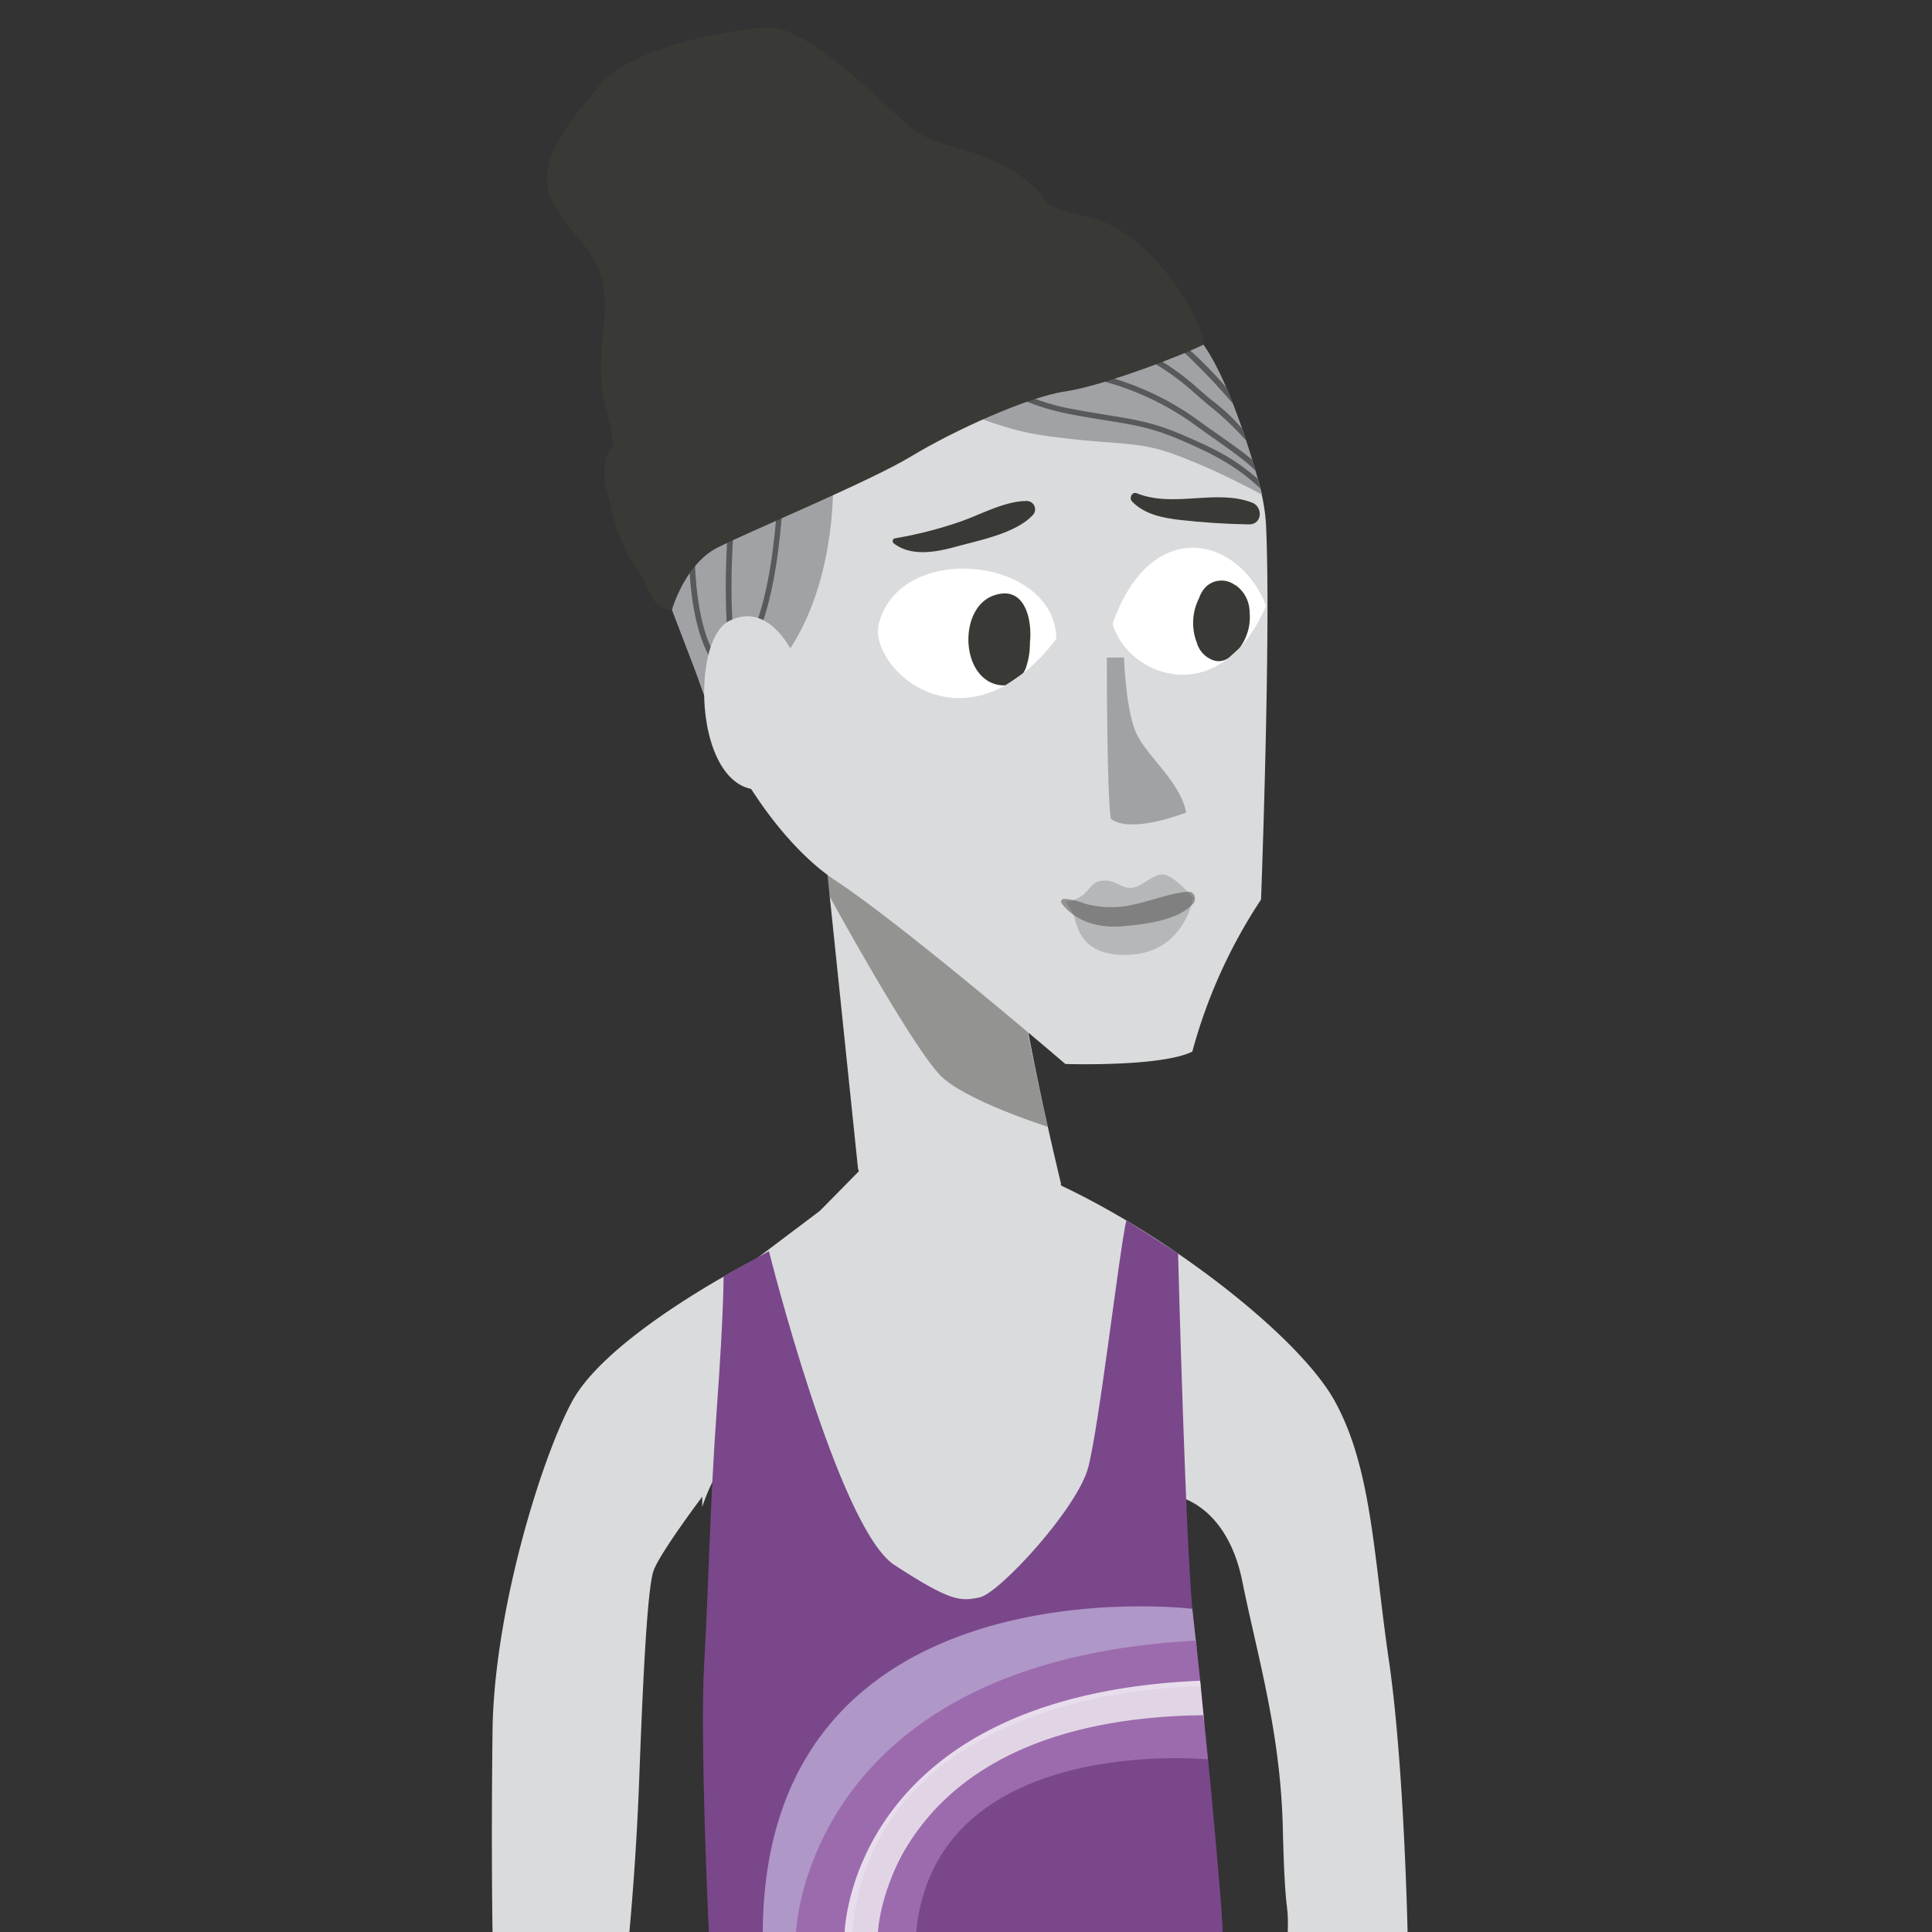 <svg id="Layer_4" data-name="Layer 4" xmlns="http://www.w3.org/2000/svg" viewBox="0 0 350 350"><rect x="0" y="0" width="350" height="350" fill="#333333" stroke="none"/><defs><style>.cls-1{fill:#dadbdc;}.cls-2,.cls-6{fill:#393a35;}.cls-2{opacity:0.44;}.cls-3{fill:#b5b7b9;}.cls-4{fill:#a0a2a5;}.cls-11,.cls-5{fill:#fff;}.cls-7{fill:#58595b;}.cls-8{fill:#7a478b;}.cls-9{fill:#af97c7;}.cls-10{fill:#9c6bad;}.cls-11{opacity:0.77;}</style></defs><title>tails_5.3_survivor_a</title><path class="cls-1" d="M148.15,141.51l7.29,70.23,13.38,34,18.61-9.93,4.79-21.34s-9.86-40.3-8.8-51.79C178.52,153.67,148.15,141.51,148.15,141.51Z"/><path class="cls-2" d="M148.55,148.47l1.78,14s14.34,26.23,19.85,32.18c4.3,4.64,19.64,9.48,19.64,9.48s-7.33-31.6-6.4-38.38C178.64,161.73,148.55,148.47,148.55,148.47Z"/><path class="cls-1" d="M196.9,45.39c10.28,6.66,31.55,30.36,32.46,49.89s-.91,67.68-.91,67.68A94.61,94.61,0,0,0,216,190.51c-5.69,2.81-23,2.24-23,2.24s-29.15-25-41.62-33.22S122.71,127.06,121.21,95C130.13,69.92,196.9,45.39,196.9,45.39Z"/><path class="cls-3" d="M193,163.36a6.51,6.51,0,0,0,3.4-1.39c1.3-1.22,1.49-2.35,3.63-2.44s3.08,1.41,4.94,1.31,3.62-2.32,5.57-2.42,5.62,4.21,5.62,4.21-1.51,9.66-11.19,10.31-9.84-5.86-10.52-7.24A14.06,14.06,0,0,0,193,163.36Z"/><path class="cls-4" d="M203.62,119.1s.3,10,2.4,14.1,7.83,8.55,8.87,14c-3.06,1.12-10.5,3.54-13.66,1.12-.75-5.21-.71-29.18-.71-29.18Z"/><path class="cls-5" d="M159.21,113c-2,7.94,15.58,24.34,32.15,2.75C191.2,100.87,163.07,97.84,159.21,113Z"/><path class="cls-5" d="M201.56,113c2.62,9.53,19.46,16.07,27.8-3.25C224.49,97.09,208.45,93.28,201.56,113Z"/><path class="cls-6" d="M182.12,124.15a38.9,38.9,0,0,0,3.25-2.22,4.59,4.59,0,0,0,.5-1,13.77,13.77,0,0,0,.71-4.47c.46-4.21-.92-10.55-6.54-8.59s-6,11.7-1.67,15.06A5.47,5.47,0,0,0,182.12,124.15Z"/><path class="cls-6" d="M224.6,117.33a9.29,9.29,0,0,0,1.78-6.4,6.06,6.06,0,0,0-2.45-4.86l-.27-.13a4.08,4.08,0,0,0-5.13.3,5.39,5.39,0,0,0-1.31,2.13,9.92,9.92,0,0,0-.39,8.1,4.74,4.74,0,0,0,3.08,3.18,3.06,3.06,0,0,0,2.67-.47C223.22,118.65,224.56,117.39,224.6,117.33Z"/><path class="cls-6" d="M186,90.76c-3.93,0-8.22,2.4-11.92,3.7a73.55,73.55,0,0,1-12,3.07.52.52,0,0,0-.22.86c3.12,2.47,7.62,1.67,11.24.67,4.32-1.19,10.87-2.41,14-5.75A1.51,1.51,0,0,0,186,90.76Z"/><path class="cls-6" d="M226.82,91.05c-6.55-2.51-14.2,1-20.89-1.69-.87-.35-1.42.89-.86,1.47,2.23,2.35,5.58,3,8.69,3.36,4.12.47,8.37.74,12.53.81C228.69,95,228.84,91.83,226.82,91.05Z"/><path class="cls-2" d="M215.28,161.55c-3.32.24-6.65,1.63-9.92,2.32a17.82,17.82,0,0,1-8.91-.19,12.06,12.06,0,0,0-3.69-.85c-.37,0-.71.46-.46.79,2.55,3.42,7,4.57,11.11,4.18,3.89-.36,10-1,12.75-4.12C216.81,162.94,216.44,161.46,215.28,161.55Z"/><path class="cls-4" d="M166.63,68.79a43.6,43.6,0,0,0,21.83,10c13.32,2,16.78.87,24,3.41a115.29,115.29,0,0,1,11.94,5.23c2.54,1.26,4.25,2.19,4.25,2.19s-5.62-22.23-12.11-29S198.5,45,198.5,45l-24,11.12-10.78,8.07S174.14,74.79,179,76.32a56.93,56.93,0,0,0,12.35,2.89c5,.58,14.64,1.08,17.86,2"/><path class="cls-4" d="M146.6,72.72l4.19,9.92s2.17,22.22-9.25,37.14a115.68,115.68,0,0,1-12.77,9.12l-13-34,4.82-25.68,27.54-9.28Z"/><path class="cls-7" d="M137.7,114l-.94-.36c5-12.78,4.41-35.94,4.41-36.17l1,0C142.17,77.71,142.73,101.06,137.7,114Z"/><path class="cls-7" d="M131.78,114.75c-.93-12.13.53-24.46,1.15-29.73.13-1.14.25-2.12.24-2.3l1-.26c.08.21.06.41-.21,2.68-.62,5.24-2.07,17.5-1.14,29.53Z"/><path class="cls-7" d="M128.74,119.35c-5.44-9.11-3.72-27.42-3.64-28.2l1,.1c0,.19-1.77,18.76,3.5,27.59Z"/><path class="cls-7" d="M228.35,88.52c-4-3.79-8-6.06-14.67-8.9-5-2.13-8.24-2.65-13.15-3.44-2-.31-4.17-.66-6.84-1.18C181,72.57,175.28,65.73,175,65.44l.77-.64c.06.07,5.8,6.86,18.07,9.22,2.66.51,4.86.86,6.8,1.18,5,.8,8.28,1.32,13.39,3.5,6.75,2.89,9.63,4.48,13.78,8Z"/><path class="cls-7" d="M227.45,85.32c-1.68-2-8.38-6.39-11.26-8.55a50.53,50.53,0,0,0-16.93-7.85c-7-1.56-15.78-8.31-16.15-8.59l.62-.79c.08.07,8.92,6.89,15.74,8.4a51.07,51.07,0,0,1,17.31,8c2.75,2.06,8.14,5.61,10.08,7.38Z"/><path class="cls-7" d="M225.75,79.82a54,54,0,0,0-6.95-6.55c-.91-.78-1.86-1.58-3-2.61A44.08,44.08,0,0,0,203.38,63,50.29,50.29,0,0,1,192,55.26l.81-.59a51.48,51.48,0,0,0,11,7.41,45.24,45.24,0,0,1,12.71,7.84c1.12,1,2.07,1.83,3,2.59a33.35,33.35,0,0,1,5.61,5.28Z"/><path class="cls-7" d="M223.36,73.14A116.24,116.24,0,0,0,215,64.31c-3.25-2.85-14.8-11.71-14.92-11.8l.61-.79c.12.09,11.69,9,15,11.83a72.46,72.46,0,0,1,6.67,6.91Z"/><path class="cls-6" d="M121.73,110.46s2.33-8.24,8.22-11.24,27.75-12.06,35.18-16.58,21-10.74,27.86-11.73,21.9-6.82,25.06-8.5c.32-3.41-8.84-20.25-20.6-23-8.68-2-8.21-3.31-8.21-3.31s-1.63-3.18-8.2-6.46-11.13-3.05-15.37-6.06S146.88,4.39,138.7,5s-24.54,3.81-29.94,10.3S95.9,30.12,100.55,37.4s7.83,8.33,8.82,14.71-1.81,13.07.41,21.77,1.06,7,1.06,7-2.28,2.68-.94,7.92,2.49,10.25,5.4,14.16S117.76,110.3,121.73,110.46Z"/><path class="cls-1" d="M145,121.29s-4.44-13-12.88-8.82S126.4,153.68,145,140.09"/><polygon class="cls-1" points="148.55 219.34 160.9 206.78 185.47 208.96 192.27 214.8 204.57 264.11 181.54 310.02 148.55 301.58 137.23 235.57 137.23 227.87 148.55 219.34"/><path class="cls-1" d="M159.05,209s-13.23,14.45-21.82,18.91-28,15.72-33.56,25.92S89.5,291.88,89.23,313.48s0,36.69,0,36.69H114s1.22-12.48,1.78-27.37,1.38-35,2.65-38.34,8.79-13.32,8.79-13.32V273a34.16,34.16,0,0,1,8.59-13.84,28.15,28.15,0,0,1,25.51-8.15C164.57,251.64,159.05,209,159.05,209Z"/><path class="cls-1" d="M251.61,300.79c-2.77-18.87-3.07-34.74-9.79-46.94s-32-31.52-52.68-40.47c-1.55-.67-3-1.26-4.44-1.79-.91,4.95-2.54,9.83-3.11,14.79-1,8.73,13.92,34,18.93,36.11,1.61-1.31,4.66,6.19,6.9,6.56a20.52,20.52,0,0,1,6,2.17v-.08s8.85,1.59,11.63,15.31,6.92,27.3,7.34,44.62,1.06,12.67.9,19.1H255S254.38,319.66,251.61,300.79Z"/><path class="cls-8" d="M139.3,226.66s12.56,50.23,22.74,56.86,11.9,6.6,15.44,5.86,17.69-16.09,19.66-23.54,5.62-39.1,6.9-44.74c2.83,1.72,9.38,6,9.38,6s1.43,55.67,2.8,66.53,5.28,51.66,5.28,56.53H128.42s-1.67-34.94-.85-48.84,1-28.29,2.29-46.16,1.22-23.93,1.22-23.93Z"/><path class="cls-9" d="M216,291.45S138.55,282,138.18,350c.3.38,9.38,0,9.38,0s3.71-48.8,69.23-51.41C216.55,296.39,216,291.45,216,291.45Z"/><path class="cls-10" d="M216.64,297.22l.89,8.3s-59.08-.73-63.16,44.64a74.52,74.52,0,0,1-10.17,0S145.74,301,216.64,297.22Z"/><path class="cls-11" d="M217.42,304.48l.72,7.48s-56.4.09-58.55,38a44.37,44.37,0,0,1-6.58.17S153.88,307.2,217.42,304.48Z"/><path class="cls-10" d="M218,310.72l.81,8s-49.44-4.9-52.85,31.4c-2,.19-6.92,0-6.92,0S160.46,311.4,218,310.72Z"/></svg>